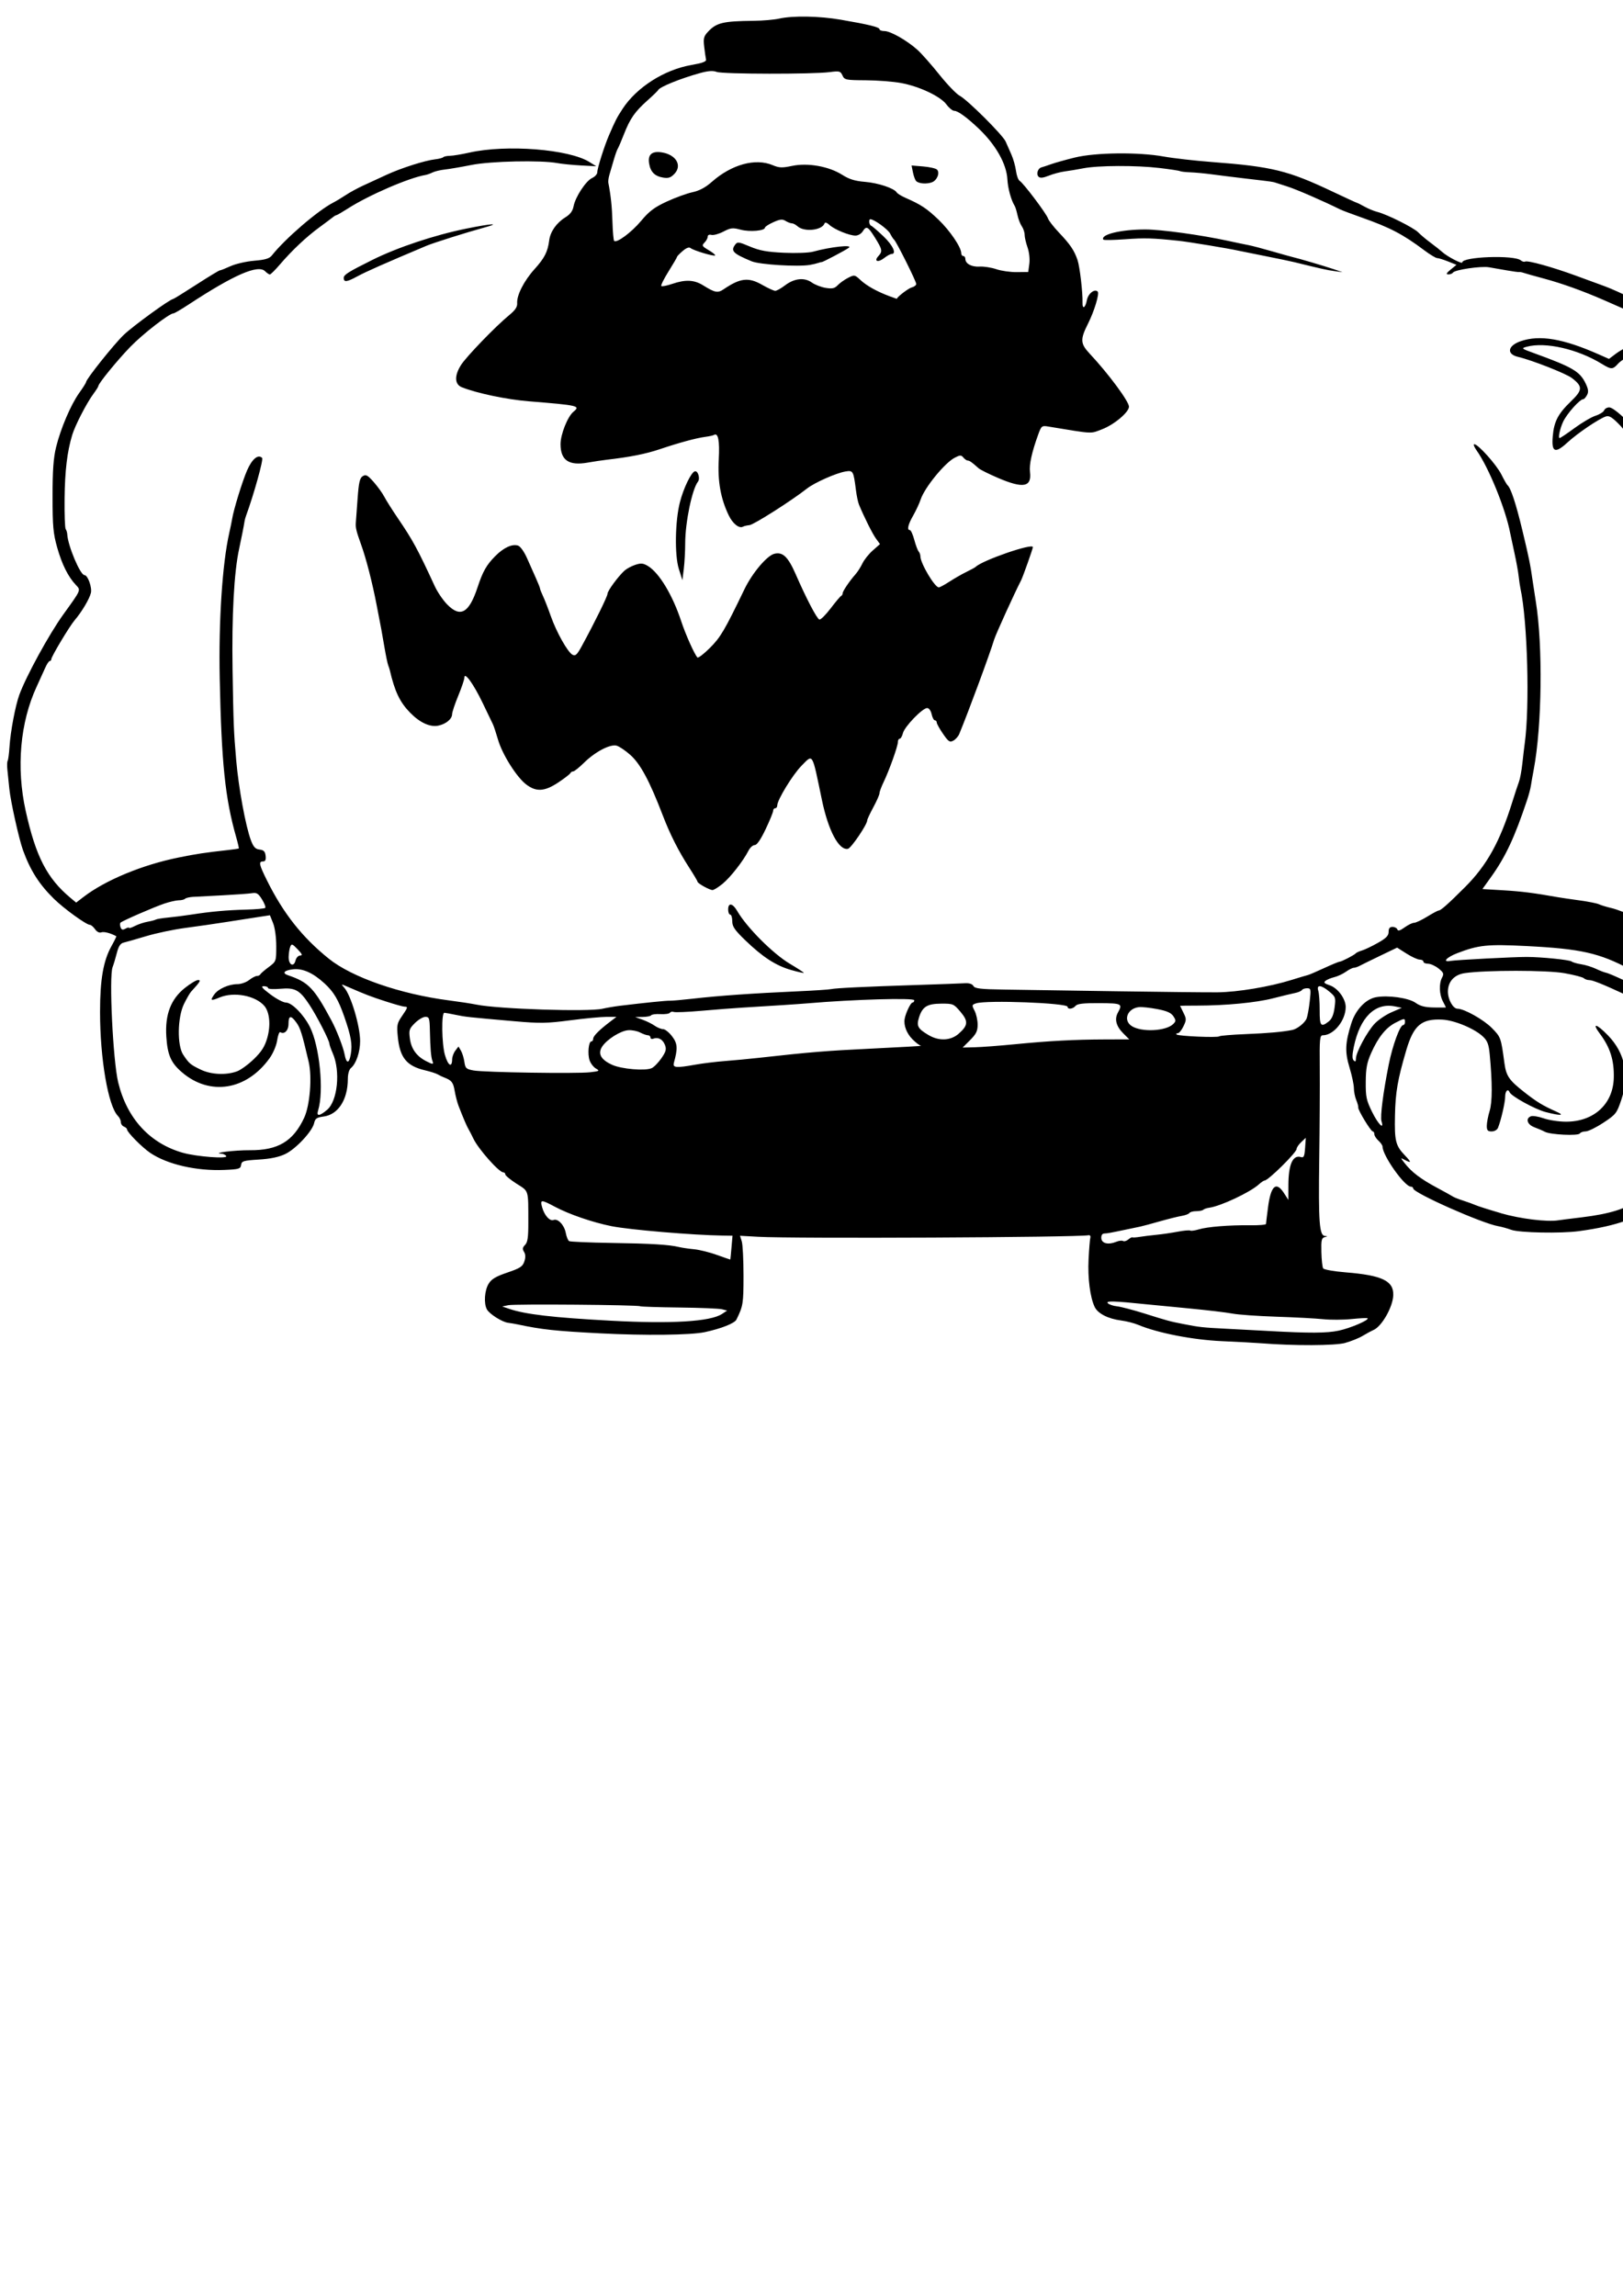 <?xml version="1.0" encoding="UTF-8" standalone="no"?>
<!-- Created with Inkscape (http://www.inkscape.org/) -->

<svg
   width="210mm"
   height="297mm"
   viewBox="0 0 210 297"
   version="1.1"
   id="svg5"
   inkscape:version="1.1.1 (3bf5ae0d25, 2021-09-20)"
   sodipodi:docname="zangief_toon.svg"
   xmlns:inkscape="http://www.inkscape.org/namespaces/inkscape"
   xmlns:sodipodi="http://sodipodi.sourceforge.net/DTD/sodipodi-0.dtd"
   xmlns="http://www.w3.org/2000/svg"
   xmlns:svg="http://www.w3.org/2000/svg">
  <sodipodi:namedview
     id="namedview7"
     pagecolor="#ffffff"
     bordercolor="#666666"
     borderopacity="1.0"
     inkscape:pageshadow="2"
     inkscape:pageopacity="0.0"
     inkscape:pagecheckerboard="0"
     inkscape:document-units="mm"
     showgrid="false"
     inkscape:zoom="0.54929737"
     inkscape:cx="367.74252"
     inkscape:cy="324.96059"
     inkscape:window-width="1858"
     inkscape:window-height="1057"
     inkscape:window-x="54"
     inkscape:window-y="-8"
     inkscape:window-maximized="1"
     inkscape:current-layer="layer1" />
  <defs
     id="defs2" />
  <g
     inkscape:label="Layer 1"
     inkscape:groupmode="layer"
     id="layer1">
    <path
       style="fill:#000000;stroke-width:0.265"
       d="m 174.052,173.726 c 0.763,-0.21 1.775,-0.616 2.249,-0.903 0.474,-0.287 1.116,-0.634 1.426,-0.771 1.072,-0.474 2.487,-2.963 2.547,-4.481 0.074,-1.863 -1.43,-2.591 -6.131,-2.969 -1.524,-0.123 -2.838,-0.355 -2.94,-0.52 -0.102,-0.164 -0.205,-1.113 -0.23,-2.107 -0.039,-1.536 0.025,-1.827 0.426,-1.931 0.404,-0.105 0.408,-0.127 0.032,-0.153 -0.721,-0.05 -0.847,-1.757 -0.734,-9.953 0.058,-4.22 0.088,-9.548 0.066,-11.84 -0.035,-3.731 0.007,-4.167 0.402,-4.168 1.407,-0.003 2.955,-1.918 2.955,-3.656 0,-1.073 -1.026,-2.463 -2.078,-2.815 -0.698,-0.234 -0.811,-0.357 -0.529,-0.58 0.197,-0.156 0.708,-0.367 1.136,-0.47 0.428,-0.102 1.101,-0.417 1.496,-0.698 0.395,-0.281 0.851,-0.512 1.012,-0.512 0.161,0 0.5,-0.111 0.753,-0.247 0.253,-0.136 1.45,-0.723 2.661,-1.305 l 2.202,-1.058 1.224,0.776 c 0.673,0.427 1.438,0.776 1.701,0.776 0.263,0 0.477,0.119 0.477,0.265 0,0.146 0.268,0.265 0.595,0.266 0.327,7.9e-4 0.939,0.276 1.359,0.612 0.658,0.526 0.722,0.688 0.463,1.172 -0.417,0.779 -0.372,2.171 0.098,3.074 0.217,0.417 0.395,0.774 0.395,0.794 -1e-5,0.02 -0.7,0.025 -1.554,0.011 -1.147,-0.018 -1.768,-0.176 -2.368,-0.604 -0.901,-0.642 -3.573,-1.018 -5.139,-0.724 -1.323,0.248 -2.628,1.634 -3.176,3.373 -0.801,2.542 -0.848,3.704 -0.23,5.737 0.309,1.018 0.562,2.211 0.562,2.652 0,0.441 0.138,1.137 0.307,1.546 0.169,0.41 0.286,0.841 0.259,0.959 -0.067,0.299 1.628,3.093 1.876,3.093 0.112,0 0.203,0.16 0.203,0.356 0,0.196 0.238,0.571 0.529,0.835 0.291,0.263 0.53,0.609 0.532,0.769 0.011,1.175 2.85,5.185 3.671,5.185 0.162,0 0.295,0.103 0.295,0.23 0,0.573 8.891,4.52 11.003,4.885 0.424,0.073 1.188,0.285 1.697,0.471 1.035,0.378 6.418,0.483 8.731,0.17 5.033,-0.681 8.078,-1.802 9.309,-3.428 0.364,-0.48 1.305,-2.184 2.092,-3.787 1.374,-2.798 1.697,-3.542 2.299,-5.288 0.15,-0.437 0.364,-1.032 0.474,-1.323 0.11,-0.291 0.218,-0.589 0.24,-0.661 0.022,-0.073 0.183,-0.609 0.358,-1.191 0.487,-1.619 0.673,-5.62 0.343,-7.373 -0.4,-2.124 -1.235,-3.7 -2.878,-5.428 -0.764,-0.804 -1.389,-1.513 -1.389,-1.576 0,-0.063 1.286,-1.379 2.858,-2.923 1.572,-1.544 3.443,-3.641 4.158,-4.66 0.715,-1.019 1.364,-1.912 1.442,-1.984 0.524,-0.49 3.348,-6.235 3.615,-7.353 0.094,-0.394 0.257,-0.836 0.361,-0.982 0.574,-0.799 0.795,-3.234 0.795,-8.727 v -5.979 l -0.828,-1.775 c -1.473,-3.155 -2.261,-4.138 -5.627,-7.017 -0.713,-0.61 -1.427,-1.232 -1.587,-1.383 -0.16,-0.151 -0.744,-0.551 -1.296,-0.889 -0.96,-0.587 -0.986,-0.64 -0.588,-1.181 2.182,-2.96 5.429,-8.916 5.429,-9.957 0,-0.243 0.082,-0.524 0.181,-0.624 0.348,-0.348 0.897,-2.172 1.276,-4.243 0.935,-5.104 -0.321,-13.736 -2.835,-19.477 -1.045,-2.387 -1.635,-3.444 -2.239,-4.011 -0.339,-0.319 -0.617,-0.713 -0.617,-0.877 0,-0.487 -3.197,-3.589 -4.684,-4.546 -1.465,-0.942 -5.595,-2.971 -7.354,-3.613 -0.582,-0.212 -2.249,-0.823 -3.704,-1.357 -3.024,-1.11 -6.251,-2.004 -6.56,-1.817 -0.116,0.07 -0.366,-0.002 -0.557,-0.161 -0.861,-0.715 -7.568,-0.475 -7.568,0.271 0,0.253 -1.947,-0.76 -2.586,-1.346 -0.251,-0.23 -0.933,-0.771 -1.515,-1.201 -0.582,-0.431 -1.296,-1.031 -1.587,-1.335 -0.579,-0.604 -4.055,-2.343 -5.303,-2.654 -0.43,-0.107 -1.17,-0.412 -1.644,-0.677 -0.474,-0.265 -0.918,-0.488 -0.987,-0.496 -0.069,-0.008 -1.467,-0.65 -3.107,-1.428 -5.816,-2.758 -7.852,-3.259 -15.682,-3.855 -2.183,-0.166 -4.981,-0.485 -6.218,-0.708 -3.271,-0.591 -8.83,-0.527 -11.509,0.132 -1.164,0.286 -2.533,0.67 -3.043,0.852 -0.509,0.182 -1.078,0.37 -1.263,0.417 -0.478,0.122 -0.712,0.875 -0.377,1.21 0.2,0.2 0.587,0.16 1.33,-0.137 0.576,-0.231 1.507,-0.478 2.068,-0.551 0.561,-0.072 1.642,-0.253 2.403,-0.402 1.905,-0.373 6.845,-0.393 9.832,-0.039 1.366,0.162 2.565,0.345 2.665,0.406 0.1,0.062 0.709,0.132 1.353,0.156 0.644,0.024 1.886,0.141 2.759,0.26 0.873,0.119 2.838,0.363 4.366,0.543 3.628,0.426 3.51,0.409 3.969,0.562 0.218,0.072 0.873,0.284 1.455,0.471 1.203,0.386 4.461,1.8 6.832,2.966 0.265,0.13 1.515,0.601 2.778,1.047 3.674,1.296 5.342,2.17 8.117,4.252 0.728,0.546 1.469,0.993 1.648,0.994 0.179,5.3e-4 0.814,0.197 1.412,0.436 l 1.087,0.435 -0.751,0.614 c -0.565,0.463 -0.64,0.616 -0.303,0.624 0.246,0.005 0.514,-0.099 0.596,-0.231 0.225,-0.364 3.607,-0.867 4.653,-0.692 0.505,0.084 1.551,0.267 2.325,0.405 0.774,0.138 1.488,0.235 1.587,0.215 0.1,-0.02 0.36,0.027 0.578,0.104 0.218,0.077 1.409,0.412 2.646,0.744 2.283,0.613 5.037,1.601 7.673,2.753 3.371,1.473 4.027,1.765 5.159,2.296 0.655,0.307 1.191,0.65 1.191,0.763 0,0.113 0.238,0.267 0.529,0.343 0.552,0.144 0.744,0.717 0.24,0.717 -0.457,0 -4.511,2.096 -5.498,2.842 l -0.893,0.675 -1.356,-0.599 c -4.584,-2.026 -7.596,-2.535 -10.05,-1.699 -1.703,0.58 -1.897,1.675 -0.36,2.036 1.792,0.421 6.193,2.149 6.956,2.731 1.434,1.093 1.417,1.55 -0.113,3.023 -1.678,1.618 -2.191,2.605 -2.354,4.536 -0.174,2.067 0.306,2.258 1.924,0.767 1.285,-1.185 4.079,-3.073 4.959,-3.353 0.424,-0.134 0.825,0.117 1.795,1.122 1.145,1.188 2.339,3.211 5.39,9.136 1.332,2.586 1.842,3.258 2.269,2.994 0.254,-0.157 0.292,-0.795 0.154,-2.618 -0.259,-3.435 -1.014,-6.528 -2.361,-9.679 l -1.17,-2.736 0.937,-1.347 c 1.126,-1.619 3.397,-3.861 3.911,-3.861 0.203,0 0.566,0.387 0.806,0.86 0.24,0.473 0.567,1.023 0.726,1.221 0.313,0.39 0.841,1.731 1.265,3.21 0.146,0.509 0.435,1.297 0.641,1.751 0.207,0.454 0.449,1.287 0.538,1.852 0.089,0.565 0.221,1.122 0.293,1.239 0.072,0.117 0.34,1.529 0.595,3.139 0.569,3.579 0.531,7.634 -0.096,10.143 -0.254,1.019 -0.489,1.997 -0.521,2.175 -0.032,0.178 -0.141,0.406 -0.242,0.507 -0.101,0.101 -0.184,0.379 -0.184,0.617 0,0.422 -3.063,6.623 -3.402,6.887 -0.093,0.073 -0.583,0.728 -1.088,1.455 -0.505,0.728 -1.13,1.554 -1.389,1.836 -0.978,1.065 -0.676,1.556 2.286,3.72 2.516,1.839 5.478,4.789 6.295,6.27 1.259,2.284 2.127,5.825 2.093,8.546 -0.034,2.806 -0.911,7.764 -1.617,9.147 -0.117,0.229 -0.599,1.36 -1.073,2.514 -0.473,1.154 -1.021,2.286 -1.218,2.516 -0.197,0.23 -0.358,0.507 -0.358,0.617 0,0.255 -3.164,4.881 -3.465,5.067 -0.125,0.077 -0.736,-0.139 -1.357,-0.481 -0.622,-0.342 -1.785,-0.896 -2.586,-1.232 -0.8,-0.336 -2.456,-1.079 -3.679,-1.652 -1.223,-0.572 -2.771,-1.168 -3.44,-1.324 -0.669,-0.156 -1.41,-0.381 -1.648,-0.5 -0.238,-0.119 -1.369,-0.345 -2.514,-0.502 -1.145,-0.157 -2.379,-0.338 -2.742,-0.402 -3.26,-0.574 -4.74,-0.762 -7.096,-0.903 l -2.73,-0.162 1.109,-1.547 c 1.886,-2.631 3.047,-5.107 4.669,-9.962 0.219,-0.655 0.441,-1.488 0.493,-1.852 0.052,-0.364 0.22,-1.316 0.372,-2.117 1.06,-5.591 1.19,-16.007 0.269,-21.696 -0.129,-0.8 -0.303,-1.931 -0.386,-2.514 -0.337,-2.364 -0.479,-3.067 -1.364,-6.747 -0.837,-3.479 -1.493,-5.463 -1.925,-5.821 -0.088,-0.073 -0.441,-0.692 -0.785,-1.377 -0.638,-1.27 -3.004,-3.914 -3.501,-3.914 -0.151,0 -0.02,0.358 0.292,0.796 1.573,2.209 3.775,7.628 4.353,10.713 0.054,0.291 0.297,1.422 0.538,2.514 0.241,1.091 0.491,2.461 0.554,3.043 0.064,0.582 0.168,1.296 0.231,1.587 0.917,4.188 1.222,15.348 0.549,20.108 -0.062,0.437 -0.195,1.568 -0.297,2.514 -0.102,0.946 -0.299,2.017 -0.438,2.381 -0.139,0.364 -0.532,1.554 -0.872,2.646 -1.595,5.119 -3.285,8.165 -6.085,10.968 -2.174,2.176 -3.162,3.055 -3.438,3.055 -0.109,0 -0.779,0.357 -1.488,0.794 -0.71,0.437 -1.472,0.794 -1.694,0.794 -0.222,0 -0.773,0.268 -1.225,0.595 -0.584,0.423 -0.855,0.5 -0.937,0.265 -0.064,-0.182 -0.345,-0.331 -0.624,-0.331 -0.36,0 -0.507,0.186 -0.507,0.642 0,0.499 -0.31,0.817 -1.389,1.426 -0.764,0.431 -1.687,0.872 -2.051,0.981 -0.364,0.109 -0.721,0.271 -0.794,0.36 -0.184,0.226 -1.849,1.089 -2.101,1.089 -0.114,0 -1.027,0.379 -2.029,0.841 -1.002,0.463 -1.942,0.865 -2.087,0.894 -0.146,0.029 -1.098,0.313 -2.117,0.631 -2.816,0.879 -6.96,1.572 -9.567,1.6 -1.287,0.014 -7.162,-0.048 -13.055,-0.137 -5.894,-0.089 -12.423,-0.187 -14.509,-0.218 -3.111,-0.046 -3.835,-0.13 -4.023,-0.466 -0.147,-0.262 -0.544,-0.39 -1.101,-0.355 -0.479,0.03 -3.253,0.132 -6.163,0.226 -6.92,0.224 -10.448,0.394 -11.164,0.536 -0.319,0.064 -2.165,0.187 -4.101,0.273 -6.038,0.27 -10.36,0.573 -13.839,0.971 -1.31,0.15 -2.619,0.264 -2.91,0.254 -0.474,-0.017 -3.166,0.257 -6.482,0.659 -0.655,0.08 -1.667,0.252 -2.249,0.383 -1.841,0.415 -13.483,0.035 -16.272,-0.532 -0.655,-0.133 -2.262,-0.38 -3.572,-0.549 -6.304,-0.813 -12.552,-2.981 -15.553,-5.397 -3.437,-2.767 -5.867,-5.838 -7.985,-10.094 -1.043,-2.095 -1.125,-2.486 -0.521,-2.486 0.296,0 0.391,-0.208 0.331,-0.728 -0.065,-0.563 -0.242,-0.746 -0.781,-0.808 -0.546,-0.063 -0.789,-0.322 -1.119,-1.191 -0.677,-1.783 -1.601,-6.804 -1.907,-10.37 -0.319,-3.712 -0.356,-4.621 -0.47,-11.642 -0.114,-7.002 0.193,-12.705 0.844,-15.677 0.268,-1.224 0.638,-3.105 0.716,-3.637 0.021,-0.146 0.104,-0.443 0.184,-0.661 1.02,-2.794 2.271,-7.296 2.081,-7.486 -0.52,-0.52 -1.305,0.132 -1.951,1.62 -0.617,1.424 -1.737,5.062 -1.927,6.263 -0.046,0.291 -0.218,1.124 -0.382,1.852 -0.892,3.962 -1.377,11.39 -1.226,18.785 0.223,10.913 0.697,15.512 2.116,20.493 0.226,0.794 0.383,1.47 0.35,1.504 -0.034,0.034 -0.654,0.127 -1.379,0.207 -3.011,0.334 -4.084,0.495 -6.422,0.97 -4.692,0.952 -9.44,2.919 -12.272,5.086 l -0.972,0.744 -0.732,-0.611 c -3.04,-2.54 -4.488,-5.351 -5.797,-11.256 -1.24,-5.595 -0.722,-11.447 1.423,-16.078 0.404,-0.873 0.905,-1.974 1.113,-2.447 0.208,-0.473 0.467,-0.86 0.577,-0.86 0.11,0 0.2,-0.104 0.2,-0.231 0,-0.337 2.367,-4.284 3.034,-5.061 0.899,-1.047 1.891,-2.713 2.088,-3.508 0.176,-0.71 -0.399,-2.312 -0.829,-2.313 -0.548,-8e-4 -2.154,-3.814 -2.228,-5.291 -0.011,-0.218 -0.102,-0.516 -0.203,-0.661 -0.101,-0.146 -0.164,-1.931 -0.141,-3.969 0.041,-3.605 0.333,-6.041 0.985,-8.202 0.378,-1.252 1.873,-4.15 2.756,-5.34 0.343,-0.463 0.624,-0.908 0.624,-0.989 0,-0.33 2.445,-3.329 4.141,-5.08 1.63,-1.682 5.052,-4.334 5.594,-4.334 0.117,0 0.983,-0.506 1.925,-1.124 5.893,-3.868 9.014,-5.227 9.921,-4.32 0.23,0.23 0.506,0.418 0.614,0.418 0.108,0 0.699,-0.588 1.313,-1.306 1.548,-1.81 3.416,-3.569 5.099,-4.798 0.783,-0.573 1.568,-1.16 1.743,-1.305 0.176,-0.145 0.382,-0.264 0.458,-0.264 0.076,0 0.766,-0.401 1.533,-0.891 2.683,-1.715 7.887,-3.96 9.982,-4.306 0.212,-0.035 0.629,-0.183 0.926,-0.329 0.297,-0.146 1.017,-0.317 1.599,-0.38 0.582,-0.063 2.13,-0.329 3.44,-0.59 2.487,-0.496 8.971,-0.636 11.113,-0.239 0.582,0.108 1.951,0.244 3.043,0.303 l 1.984,0.107 -0.886,-0.554 c -2.652,-1.657 -10.735,-2.292 -15.518,-1.219 -1.019,0.229 -2.16,0.418 -2.536,0.42 -0.376,0.003 -0.762,0.084 -0.859,0.18 -0.096,0.096 -0.554,0.217 -1.018,0.268 -1.314,0.144 -4.403,1.124 -6.299,1.999 -0.948,0.437 -2.319,1.069 -3.047,1.404 -0.728,0.335 -1.74,0.886 -2.249,1.226 -0.509,0.339 -1.236,0.777 -1.615,0.972 -2.003,1.031 -6.226,4.665 -7.938,6.83 -0.328,0.414 -0.852,0.573 -2.291,0.694 -1.027,0.086 -2.407,0.402 -3.066,0.703 -0.66,0.301 -1.284,0.547 -1.387,0.547 -0.103,0 -1.477,0.833 -3.053,1.852 -1.576,1.019 -2.925,1.852 -2.996,1.852 -0.378,0 -5.184,3.492 -6.373,4.63 -1.278,1.224 -4.881,5.737 -4.881,6.114 0,0.091 -0.395,0.717 -0.878,1.391 -1.096,1.531 -2.414,4.618 -3.008,7.047 -0.337,1.379 -0.453,3 -0.452,6.35 5.3e-4,3.869 0.084,4.794 0.599,6.615 0.616,2.18 1.414,3.779 2.417,4.841 0.66,0.7 0.715,0.573 -1.631,3.827 -1.829,2.537 -4.787,7.942 -5.683,10.381 -0.511,1.391 -1.147,4.757 -1.273,6.737 -0.056,0.868 -0.162,1.678 -0.237,1.799 -0.075,0.121 -0.092,0.631 -0.039,1.134 0.053,0.503 0.168,1.628 0.256,2.501 0.163,1.63 1.252,6.523 1.767,7.938 0.953,2.622 2.079,4.393 3.99,6.275 1.302,1.282 4.204,3.382 4.674,3.382 0.145,0 0.442,0.254 0.659,0.564 0.243,0.346 0.556,0.502 0.812,0.404 0.327,-0.126 1.214,0.104 1.936,0.501 0.038,0.021 -0.24,0.593 -0.619,1.271 -1.058,1.893 -1.481,4.318 -1.483,8.505 -0.003,6.07 1.053,12.212 2.315,13.475 0.208,0.208 0.378,0.569 0.378,0.802 0,0.233 0.179,0.493 0.397,0.576 0.218,0.084 0.397,0.244 0.397,0.355 0,0.36 1.953,2.336 3.015,3.051 2.209,1.488 5.95,2.349 9.553,2.2 1.92,-0.079 2.124,-0.139 2.196,-0.646 0.072,-0.505 0.294,-0.572 2.302,-0.697 1.522,-0.095 2.601,-0.322 3.426,-0.722 1.373,-0.665 3.489,-2.935 3.721,-3.992 0.131,-0.595 0.331,-0.734 1.236,-0.855 1.877,-0.252 3.121,-2.183 3.125,-4.85 7.9e-4,-0.664 0.163,-1.226 0.414,-1.434 0.66,-0.548 1.175,-2.065 1.175,-3.463 0,-1.96 -1.197,-5.973 -2.068,-6.936 -0.43,-0.475 -0.414,-0.478 0.481,-0.089 2.357,1.023 2.91,1.236 4.887,1.878 1.16,0.377 2.261,0.685 2.447,0.685 0.464,0 0.437,0.097 -0.349,1.245 -0.625,0.913 -0.672,1.159 -0.517,2.703 0.265,2.649 1.146,3.727 3.496,4.28 0.704,0.165 1.459,0.407 1.677,0.536 0.218,0.129 0.575,0.303 0.794,0.385 0.986,0.372 1.198,0.636 1.383,1.726 0.109,0.64 0.336,1.521 0.505,1.957 0.628,1.621 1.073,2.657 1.305,3.043 0.131,0.218 0.407,0.754 0.613,1.191 0.627,1.331 3.315,4.366 3.867,4.366 0.146,0 0.265,0.121 0.265,0.268 0,0.147 0.655,0.687 1.455,1.199 1.624,1.039 1.515,0.678 1.523,5.065 0.003,1.888 -0.091,2.525 -0.423,2.857 -0.332,0.332 -0.362,0.532 -0.132,0.9 0.202,0.323 0.214,0.716 0.039,1.244 -0.218,0.656 -0.545,0.869 -2.2,1.432 -1.506,0.512 -2.052,0.84 -2.425,1.455 -0.525,0.866 -0.637,2.527 -0.223,3.301 0.32,0.599 1.974,1.648 2.744,1.742 0.311,0.038 0.864,0.132 1.228,0.209 3.177,0.672 4.857,0.853 10.716,1.157 5.774,0.3 11.715,0.23 13.514,-0.158 2.134,-0.46 3.853,-1.142 4.089,-1.621 0.863,-1.752 0.915,-2.074 0.916,-5.659 0.001,-2.053 -0.1,-4.06 -0.225,-4.46 l -0.227,-0.726 2.343,0.131 c 4.572,0.256 41.329,0.083 42.762,-0.201 0.18,-0.036 0.28,0.114 0.221,0.332 -0.059,0.218 -0.16,1.468 -0.226,2.778 -0.122,2.443 0.194,4.915 0.79,6.17 0.404,0.852 1.741,1.535 3.424,1.751 0.679,0.087 1.671,0.34 2.204,0.563 2.539,1.061 7.064,1.942 10.83,2.11 2.076,0.092 4.358,0.215 5.071,0.272 4.246,0.339 9.574,0.319 10.885,-0.042 z m -9.986,-1.546 c -1.382,-0.076 -3.823,-0.206 -5.424,-0.287 -3.067,-0.156 -3.441,-0.198 -5.556,-0.613 -1.752,-0.344 -1.948,-0.397 -5.027,-1.365 -1.455,-0.457 -3.046,-0.872 -3.535,-0.922 -0.489,-0.05 -1.025,-0.235 -1.191,-0.412 -0.293,-0.313 0.89,-0.278 4.99,0.15 0.582,0.061 3.023,0.297 5.424,0.525 2.401,0.228 4.966,0.532 5.7,0.676 0.734,0.144 3.294,0.326 5.689,0.404 2.395,0.078 5.128,0.224 6.074,0.324 0.946,0.1 2.602,0.091 3.679,-0.02 1.078,-0.111 2.006,-0.156 2.062,-0.1 0.229,0.229 -2.22,1.28 -3.729,1.6 -1.555,0.33 -3.76,0.339 -9.156,0.041 z m -85.064,-1.328 c -7.424,-0.399 -11.01,-0.817 -13.097,-1.525 l -0.926,-0.314 0.794,-0.166 c 0.833,-0.174 16.767,-0.044 17.063,0.138 0.094,0.058 2.365,0.131 5.048,0.162 2.682,0.031 5.174,0.133 5.538,0.227 l 0.661,0.17 -0.666,0.439 c -1.504,0.992 -6.516,1.294 -14.416,0.869 z m 10.799,-9.242 c -0.701,-0.068 -1.572,-0.195 -1.936,-0.284 -1.28,-0.312 -3.623,-0.454 -8.771,-0.532 -2.86,-0.043 -5.317,-0.151 -5.46,-0.239 -0.143,-0.089 -0.336,-0.563 -0.428,-1.054 -0.191,-1.02 -1.013,-1.893 -1.578,-1.677 -0.489,0.188 -1.174,-0.569 -1.479,-1.633 -0.294,-1.026 -0.139,-1.034 1.637,-0.086 1.846,0.985 4.897,2.033 7.348,2.523 2.337,0.467 10.532,1.158 14.371,1.213 l 1.274,0.018 -0.131,1.521 c -0.072,0.837 -0.139,1.536 -0.15,1.555 -0.01,0.018 -0.784,-0.245 -1.721,-0.585 -0.936,-0.34 -2.276,-0.673 -2.977,-0.741 z m 52.699,-1.42 c -0.027,-0.378 0.111,-0.603 0.376,-0.615 0.447,-0.021 0.731,-0.072 2.8,-0.506 0.728,-0.153 1.561,-0.327 1.852,-0.387 0.291,-0.06 1.422,-0.364 2.514,-0.675 1.091,-0.311 2.372,-0.63 2.847,-0.708 0.474,-0.079 0.928,-0.249 1.008,-0.379 0.08,-0.129 0.476,-0.235 0.879,-0.235 0.404,0 0.816,-0.082 0.917,-0.183 0.101,-0.101 0.448,-0.22 0.772,-0.264 1.489,-0.204 5.292,-1.994 6.426,-3.025 0.3,-0.273 0.633,-0.496 0.739,-0.496 0.468,0 4.139,-3.626 4.139,-4.088 0,-0.175 0.268,-0.569 0.595,-0.877 l 0.595,-0.56 -0.092,1.317 c -0.076,1.08 -0.171,1.292 -0.529,1.181 -1.06,-0.329 -1.626,0.932 -1.632,3.64 l -0.004,1.901 -0.551,-0.86 c -1.027,-1.604 -1.715,-1.004 -2.081,1.816 -0.14,1.075 -0.257,2.043 -0.262,2.152 -0.005,0.109 -0.931,0.186 -2.059,0.171 -2.693,-0.035 -5.535,0.193 -6.652,0.533 -0.494,0.15 -0.987,0.218 -1.097,0.15 -0.11,-0.068 -0.837,-0.001 -1.616,0.148 -0.779,0.149 -2.012,0.329 -2.74,0.4 -0.728,0.071 -1.709,0.191 -2.181,0.268 -0.472,0.077 -0.9,0.104 -0.952,0.062 -0.052,-0.043 -0.285,0.081 -0.52,0.276 -0.234,0.194 -0.539,0.283 -0.678,0.198 -0.138,-0.086 -0.531,-0.041 -0.871,0.099 -1.035,0.424 -1.896,0.224 -1.944,-0.452 z m 51.713,-3.244 c -1.52,-0.444 -3.002,-0.914 -3.293,-1.046 -0.291,-0.132 -1.005,-0.391 -1.587,-0.577 -0.582,-0.185 -1.177,-0.419 -1.323,-0.519 -0.146,-0.1 -1.098,-0.628 -2.117,-1.174 -2.061,-1.105 -3.232,-1.994 -4.124,-3.132 -0.581,-0.741 -0.582,-0.753 -0.04,-0.463 0.915,0.49 0.93,0.346 0.058,-0.561 -1.209,-1.26 -1.361,-1.868 -1.291,-5.158 0.065,-3.046 0.341,-4.64 1.463,-8.461 0.945,-3.217 1.97,-4.088 4.654,-3.952 1.591,0.08 4.196,1.169 5.281,2.208 0.569,0.544 0.74,1.001 0.861,2.3 0.348,3.726 0.344,6.132 -0.012,7.304 -0.2,0.658 -0.365,1.524 -0.366,1.924 -0.002,0.592 0.115,0.728 0.63,0.728 0.356,0 0.714,-0.203 0.818,-0.463 0.4,-0.999 0.93,-3.307 0.93,-4.048 0,-0.719 0.366,-1.077 0.573,-0.56 0.205,0.513 3.282,2.207 4.659,2.566 1.914,0.499 2.568,0.471 1.382,-0.058 -1.756,-0.783 -2.519,-1.247 -4.137,-2.515 -1.985,-1.556 -2.35,-2.091 -2.578,-3.785 -0.442,-3.279 -0.463,-3.339 -1.625,-4.518 -1.068,-1.083 -3.581,-2.493 -4.444,-2.493 -0.573,0 -1.238,-1.183 -1.238,-2.204 0,-1.302 0.813,-2.198 2.178,-2.399 2.713,-0.401 10.652,-0.397 12.903,0.007 1.237,0.221 2.362,0.513 2.5,0.648 0.138,0.135 0.451,0.245 0.694,0.245 0.453,0 1.74,0.517 4.707,1.893 1.233,0.572 2.089,0.783 3.198,0.788 l 1.514,0.007 1.1,2.209 c 2.445,4.909 2.458,8.332 0.058,15.079 -1.094,3.075 -3.496,7.641 -4.485,8.524 -1.171,1.046 -3.465,1.76 -7.038,2.189 -1.455,0.175 -2.824,0.348 -3.043,0.385 -1.426,0.24 -4.959,-0.194 -7.423,-0.913 z m 10.199,-10.312 c 0.091,-0.148 0.431,-0.268 0.754,-0.268 0.324,0 1.356,-0.506 2.293,-1.124 1.625,-1.071 1.735,-1.212 2.327,-2.977 1.069,-3.182 0.476,-6.041 -1.725,-8.317 -1.488,-1.538 -2.144,-1.682 -1.062,-0.234 1.342,1.797 1.859,3.423 1.809,5.698 -0.074,3.408 -2.569,5.703 -6.193,5.697 -0.903,-0.001 -2.195,-0.196 -2.872,-0.433 -0.677,-0.237 -1.421,-0.358 -1.654,-0.269 -0.731,0.281 -0.486,1.076 0.437,1.419 0.473,0.175 1.088,0.441 1.366,0.59 0.704,0.378 4.312,0.551 4.519,0.217 z m -180.732,2.504 c -4.288,-1.213 -7.254,-4.437 -8.389,-9.122 -0.672,-2.772 -1.201,-13.692 -0.722,-14.903 0.125,-0.317 0.369,-1.13 0.542,-1.807 0.23,-0.901 0.466,-1.266 0.882,-1.362 0.312,-0.072 1.629,-0.449 2.926,-0.838 1.297,-0.389 3.559,-0.865 5.027,-1.058 1.468,-0.193 3.92,-0.547 5.448,-0.788 1.528,-0.24 3.398,-0.532 4.155,-0.647 l 1.377,-0.21 0.409,1.021 c 0.24,0.6 0.409,1.832 0.409,2.987 0,1.963 -10e-4,1.966 -0.992,2.707 -0.546,0.408 -1.032,0.83 -1.08,0.94 -0.049,0.109 -0.241,0.198 -0.427,0.198 -0.187,0 -0.642,0.238 -1.012,0.529 -0.37,0.291 -1.045,0.529 -1.499,0.529 -1.13,0 -2.505,0.613 -3.018,1.345 -0.559,0.798 -0.446,0.858 0.704,0.378 1.842,-0.769 4.619,-0.248 5.775,1.084 0.698,0.804 0.855,2.539 0.378,4.179 -0.32,1.1 -0.738,1.755 -1.733,2.717 -0.721,0.697 -1.702,1.41 -2.18,1.583 -1.418,0.514 -3.343,0.421 -4.688,-0.226 -1.343,-0.647 -1.516,-0.793 -2.27,-1.932 -0.798,-1.205 -0.742,-4.83 0.102,-6.558 0.34,-0.696 0.755,-1.414 0.921,-1.596 1.194,-1.301 1.315,-1.504 0.897,-1.504 -0.228,0 -0.99,0.458 -1.695,1.018 -1.829,1.455 -2.592,3.456 -2.406,6.311 0.155,2.363 0.592,3.369 1.99,4.578 3.614,3.126 8.368,2.379 11.364,-1.784 0.462,-0.641 0.885,-1.636 0.987,-2.32 0.099,-0.659 0.28,-1.136 0.403,-1.06 0.531,0.328 1.065,-0.215 1.065,-1.082 0,-1.1 0.321,-1.14 1.039,-0.131 0.497,0.698 0.712,1.391 1.571,5.055 0.458,1.954 0.161,5.636 -0.582,7.231 -1.424,3.054 -3.394,4.229 -7.041,4.199 -1.907,-0.016 -5.029,0.367 -3.667,0.449 0.246,0.015 0.526,0.154 0.622,0.309 0.239,0.386 -3.818,0.081 -5.592,-0.421 z m 153.861,-5.282 c -0.751,-1.526 -0.843,-1.959 -0.827,-3.903 0.014,-1.752 0.154,-2.493 0.703,-3.73 0.893,-2.012 1.894,-3.268 3.109,-3.899 1.181,-0.614 1.267,-0.622 1.267,-0.113 0,0.218 -0.104,0.397 -0.232,0.397 -0.414,0 -1.374,2.623 -1.873,5.112 -0.722,3.607 -1.122,6.744 -0.935,7.332 0.378,1.191 -0.428,0.395 -1.212,-1.196 z M 41.159,143.653 c 0.776,-2.487 0.202,-8.311 -1.066,-10.814 -0.814,-1.606 -2.334,-3.143 -3.109,-3.143 -0.326,0 -1.227,-0.476 -2.002,-1.058 -1.071,-0.805 -1.275,-1.058 -0.853,-1.058 0.306,0 0.556,0.108 0.556,0.239 0,0.132 0.708,0.175 1.579,0.096 1.933,-0.175 2.513,0.146 3.797,2.106 0.968,1.478 2.561,4.589 2.561,5.002 0,0.135 0.195,0.689 0.433,1.23 1.016,2.31 0.629,6.177 -0.734,7.324 -0.995,0.837 -1.408,0.864 -1.162,0.075 z m 20.117,-5.171 c -0.958,-0.175 -1.071,-0.281 -1.191,-1.116 -0.073,-0.507 -0.274,-1.161 -0.448,-1.452 l -0.315,-0.529 -0.404,0.529 c -0.222,0.291 -0.408,0.79 -0.412,1.109 -0.017,1.158 -0.527,0.86 -0.936,-0.547 -0.415,-1.428 -0.473,-5.457 -0.078,-5.457 0.102,0 0.758,0.119 1.456,0.264 1.317,0.274 1.485,0.292 7.655,0.833 3.268,0.286 4.171,0.271 7.158,-0.12 1.88,-0.246 4,-0.448 4.712,-0.448 h 1.294 l -0.785,0.595 c -1.449,1.099 -2.228,1.879 -2.228,2.231 0,0.192 -0.106,0.349 -0.235,0.349 -0.363,0 -0.516,1.631 -0.23,2.452 0.141,0.404 0.511,0.881 0.824,1.06 0.518,0.297 0.452,0.339 -0.755,0.478 -1.738,0.201 -13.721,0.018 -15.081,-0.231 z m 17.94,-0.726 c -1.466,-0.659 -1.901,-1.447 -1.303,-2.36 0.616,-0.94 2.368,-2.043 3.371,-2.122 0.462,-0.036 1.15,0.096 1.529,0.293 0.379,0.198 0.837,0.36 1.019,0.361 0.182,7.9e-4 0.331,0.133 0.331,0.295 0,0.161 0.179,0.224 0.397,0.141 0.611,-0.234 1.205,0.099 1.484,0.833 0.207,0.544 0.12,0.856 -0.473,1.713 -0.399,0.576 -0.969,1.153 -1.265,1.28 -0.857,0.369 -3.875,0.112 -5.088,-0.433 z m 7.976,-0.255 c 0.522,-1.89 0.48,-2.504 -0.231,-3.437 -0.39,-0.511 -0.914,-0.929 -1.165,-0.929 -0.251,0 -0.742,-0.2 -1.09,-0.444 -0.348,-0.244 -1.059,-0.596 -1.58,-0.782 l -0.947,-0.338 0.977,-0.012 c 0.537,-0.006 1.034,-0.105 1.105,-0.219 0.07,-0.114 0.61,-0.18 1.2,-0.147 0.59,0.033 1.138,-0.047 1.219,-0.178 0.081,-0.131 0.305,-0.177 0.499,-0.103 0.193,0.074 1.827,0.005 3.63,-0.154 1.803,-0.159 4.171,-0.342 5.263,-0.407 3.754,-0.223 7.278,-0.455 8.467,-0.557 5.877,-0.506 13.758,-0.732 13.758,-0.393 0,0.163 -0.105,0.295 -0.232,0.295 -0.231,0 -0.884,1.361 -1.014,2.117 -0.144,0.835 0.261,1.884 1.024,2.647 0.436,0.436 0.933,0.81 1.103,0.83 0.171,0.021 -2.666,0.181 -6.304,0.358 -6.048,0.293 -7.898,0.444 -14.684,1.198 -1.237,0.138 -3.208,0.324 -4.381,0.415 -1.173,0.09 -2.894,0.301 -3.825,0.467 -2.508,0.449 -2.964,0.412 -2.788,-0.226 z m -32.08,-0.239 c -1.216,-0.633 -1.891,-1.569 -2.07,-2.871 -0.154,-1.124 -0.1,-1.297 0.639,-2.036 0.444,-0.444 1.055,-0.807 1.357,-0.807 0.498,0 0.553,0.166 0.587,1.786 0.048,2.287 0.145,3.44 0.328,3.918 0.182,0.475 0.056,0.477 -0.842,0.01 z m 120.058,-1.83 c 0.796,-3.836 2.756,-5.762 5.328,-5.236 l 0.881,0.18 -1.314,0.568 c -0.723,0.312 -1.698,0.966 -2.168,1.453 -0.975,1.01 -2.453,3.749 -2.453,4.545 0,0.386 -0.08,0.454 -0.289,0.244 -0.209,-0.209 -0.205,-0.694 0.015,-1.754 z m -130.588,0.945 c -0.159,-0.867 -1.029,-3.118 -1.661,-4.299 -2.283,-4.267 -2.999,-5.016 -5.655,-5.913 -0.814,-0.275 -0.498,-0.643 0.661,-0.771 1.243,-0.137 2.577,0.463 4.063,1.827 1.199,1.101 1.79,2.098 2.566,4.327 0.866,2.487 1.05,3.55 0.836,4.819 -0.216,1.278 -0.576,1.283 -0.81,0.01 z m 80.945,-1.83 c 0.784,-0.784 0.97,-1.167 0.97,-1.998 0,-0.565 -0.178,-1.371 -0.395,-1.791 -0.374,-0.724 -0.364,-0.774 0.198,-0.96 1.351,-0.448 11.838,-0.05 11.838,0.45 0,0.371 0.691,0.287 1.034,-0.126 0.227,-0.273 1.017,-0.363 3.075,-0.351 2.908,0.018 3.032,0.08 2.406,1.21 -0.475,0.856 -0.243,1.771 0.683,2.697 l 0.781,0.781 -3.129,0.009 c -3.97,0.012 -7.221,0.186 -11.728,0.627 -1.965,0.193 -4.276,0.366 -5.137,0.386 l -1.565,0.036 z m -5.38,-0.641 c -1.388,-0.826 -1.578,-1.167 -1.25,-2.236 0.439,-1.432 1.053,-1.822 2.882,-1.833 1.541,-0.009 1.627,0.028 2.49,1.049 1.041,1.233 0.998,1.769 -0.229,2.844 -1.034,0.906 -2.549,0.974 -3.893,0.174 z m 32.089,-0.078 c -0.089,-0.089 -0.021,-0.162 0.151,-0.162 0.172,0 0.505,-0.403 0.74,-0.896 0.394,-0.825 0.393,-0.964 -0.004,-1.76 -0.237,-0.476 -0.431,-0.876 -0.431,-0.89 -1e-5,-0.014 0.982,-0.027 2.183,-0.028 3.739,-0.005 7.651,-0.381 9.856,-0.947 1.164,-0.299 2.446,-0.609 2.848,-0.688 0.402,-0.079 0.796,-0.249 0.876,-0.378 0.08,-0.129 0.382,-0.234 0.671,-0.234 0.489,0 0.514,0.118 0.344,1.654 -0.1,0.909 -0.28,1.915 -0.398,2.235 -0.214,0.576 -1.216,1.383 -1.879,1.513 -1.282,0.252 -3.159,0.418 -6.001,0.532 -1.801,0.072 -3.345,0.201 -3.431,0.287 -0.199,0.199 -5.307,-0.021 -5.523,-0.237 z m -5.812,-1.096 c -1.152,-0.755 -0.534,-2.305 0.975,-2.447 0.364,-0.034 1.419,0.082 2.345,0.258 1.238,0.236 1.787,0.48 2.076,0.921 0.349,0.532 0.348,0.646 -0.011,1.004 -0.936,0.936 -4.121,1.092 -5.385,0.264 z m 24.329,-2.043 c 0.006,-1.055 -0.075,-2.186 -0.18,-2.514 -0.267,-0.832 0.376,-0.782 1.44,0.113 0.8,0.673 0.833,0.775 0.668,2.051 -0.12,0.927 -0.353,1.483 -0.755,1.799 -1.021,0.802 -1.183,0.601 -1.172,-1.449 z m 41.733,-2.955 c -0.655,-0.203 -1.905,-0.703 -2.778,-1.111 -0.873,-0.408 -1.746,-0.767 -1.939,-0.798 -0.193,-0.031 -0.765,-0.253 -1.27,-0.493 -0.505,-0.24 -1.359,-0.504 -1.898,-0.586 -0.538,-0.083 -1.102,-0.246 -1.252,-0.363 -0.279,-0.217 -3.904,-0.584 -5.812,-0.587 -1.665,-0.003 -9.175,0.388 -9.873,0.515 -1.095,0.198 -0.508,-0.464 0.887,-1.001 2.763,-1.064 3.898,-1.181 8.986,-0.922 7.002,0.356 9.395,0.894 13.361,3.003 1.091,0.58 2.394,1.266 2.895,1.523 0.86,0.442 0.883,0.488 0.412,0.832 -0.274,0.2 -0.505,0.363 -0.513,0.361 -0.009,-0.002 -0.551,-0.169 -1.206,-0.372 z M 37.349,123.781 c 0.01,-0.457 0.103,-1.044 0.205,-1.305 0.167,-0.422 0.27,-0.386 0.957,0.331 0.593,0.619 0.669,0.804 0.329,0.804 -0.247,0 -0.513,0.284 -0.603,0.644 -0.233,0.927 -0.911,0.565 -0.888,-0.474 z m -21.751,-4.423 c 0.283,-0.255 4.324,-2.012 5.668,-2.465 0.696,-0.234 1.54,-0.426 1.874,-0.426 0.334,0 0.697,-0.089 0.806,-0.198 0.109,-0.109 0.575,-0.219 1.036,-0.245 0.461,-0.026 2.207,-0.118 3.881,-0.204 1.673,-0.087 3.363,-0.21 3.755,-0.275 0.588,-0.097 0.812,0.045 1.287,0.813 0.316,0.512 0.502,1.003 0.412,1.093 -0.089,0.089 -1.204,0.19 -2.478,0.223 -2.515,0.066 -4.602,0.256 -7.078,0.642 -0.873,0.136 -2.218,0.308 -2.988,0.381 -0.77,0.073 -1.494,0.191 -1.61,0.263 -0.115,0.071 -0.6,0.198 -1.078,0.283 -0.478,0.084 -1.212,0.331 -1.631,0.547 -0.42,0.217 -0.763,0.326 -0.763,0.242 0,-0.084 -0.208,-0.035 -0.463,0.108 -0.351,0.197 -0.504,0.152 -0.631,-0.185 -0.093,-0.245 -0.093,-0.514 0,-0.597 z M 211.759,55.903 c -1.064,-1.468 -2.985,-3.2 -3.547,-3.2 -0.278,0 -0.573,0.173 -0.654,0.384 -0.081,0.211 -0.583,0.525 -1.116,0.696 -0.533,0.172 -1.757,0.892 -2.721,1.6 -0.964,0.709 -1.829,1.288 -1.923,1.288 -0.219,0 0.052,-1.258 0.455,-2.113 0.493,-1.045 2.16,-2.914 2.6,-2.914 0.113,0 0.334,-0.24 0.49,-0.532 0.217,-0.406 0.179,-0.755 -0.16,-1.47 -0.754,-1.589 -1.669,-2.129 -6.704,-3.958 -1.643,-0.597 -1.676,-0.626 -0.926,-0.829 2.407,-0.651 6.578,0.302 9.702,2.216 1.239,0.759 1.418,0.755 2.135,-0.051 0.618,-0.696 5.552,-3.578 6.125,-3.578 0.186,0 0.911,0.612 1.61,1.36 1.199,1.281 1.243,1.38 0.779,1.72 -0.271,0.198 -0.619,0.364 -0.773,0.369 -0.56,0.018 -2.749,2.399 -3.919,4.265 -0.509,0.811 -0.38,1.477 0.746,3.858 0.393,0.83 0.824,1.87 0.96,2.311 0.693,2.262 1.002,3.698 1.15,5.341 l 0.163,1.811 -1.891,-3.812 c -1.04,-2.096 -2.201,-4.24 -2.581,-4.763 z m -107.753,69.951 c 0,-0.056 -0.813,-0.585 -1.806,-1.175 -2.181,-1.296 -5.587,-4.709 -6.808,-6.822 -0.591,-1.023 -1.176,-1.122 -1.176,-0.198 0,0.364 0.119,0.661 0.265,0.661 0.146,0 0.265,0.381 0.265,0.847 0,0.693 0.304,1.14 1.673,2.463 2.26,2.183 3.959,3.286 5.934,3.852 0.91,0.261 1.654,0.428 1.654,0.372 z M 93.51,114.319 c 1.014,-0.836 2.655,-2.936 3.335,-4.268 0.204,-0.4 0.568,-0.728 0.808,-0.728 0.285,0 0.776,-0.714 1.411,-2.051 0.536,-1.128 0.974,-2.199 0.974,-2.381 0,-0.182 0.119,-0.331 0.265,-0.331 0.146,0 0.265,-0.163 0.265,-0.362 0,-0.714 2.007,-3.994 3.147,-5.143 1.511,-1.523 1.329,-1.829 2.636,4.447 0.826,3.966 2.196,6.537 3.362,6.307 0.417,-0.082 2.496,-3.149 2.496,-3.682 0,-0.128 0.357,-0.892 0.794,-1.699 0.437,-0.807 0.794,-1.621 0.794,-1.808 0,-0.188 0.24,-0.838 0.533,-1.445 0.724,-1.498 1.848,-4.649 1.848,-5.179 0,-0.237 0.106,-0.431 0.236,-0.431 0.13,0 0.318,-0.327 0.418,-0.727 0.211,-0.842 2.528,-3.241 3.13,-3.241 0.237,0 0.48,0.332 0.581,0.794 0.096,0.437 0.284,0.794 0.418,0.794 0.134,0 0.244,0.127 0.244,0.283 0,0.156 0.363,0.811 0.808,1.457 0.703,1.022 0.876,1.137 1.336,0.891 0.291,-0.155 0.636,-0.543 0.768,-0.862 1.2,-2.9 3.958,-10.363 4.518,-12.221 0.202,-0.67 2.63,-6.007 3.483,-7.654 0.237,-0.458 1.523,-4.087 1.523,-4.298 0,-0.555 -6.56,1.711 -7.408,2.56 -0.073,0.073 -0.609,0.365 -1.191,0.648 -0.582,0.284 -1.57,0.849 -2.196,1.257 -0.626,0.407 -1.245,0.741 -1.376,0.741 -0.531,0 -2.381,-3.125 -2.381,-4.022 0,-0.204 -0.102,-0.483 -0.226,-0.621 -0.124,-0.138 -0.378,-0.817 -0.564,-1.508 -0.186,-0.691 -0.442,-1.257 -0.568,-1.257 -0.408,0 -0.247,-0.711 0.429,-1.891 0.362,-0.633 0.797,-1.568 0.967,-2.078 0.514,-1.545 3.113,-4.727 4.408,-5.397 0.697,-0.361 0.832,-0.363 1.116,-0.02 0.178,0.214 0.433,0.39 0.567,0.39 0.23,0 0.544,0.223 1.405,0.996 0.205,0.184 1.342,0.749 2.528,1.257 3.255,1.393 4.361,1.184 4.118,-0.779 -0.118,-0.951 0.241,-2.579 1.075,-4.872 0.393,-1.079 0.469,-1.141 1.247,-1.013 6.007,0.99 5.443,0.961 7.011,0.36 1.564,-0.598 3.475,-2.206 3.475,-2.923 0,-0.681 -2.671,-4.284 -5.093,-6.869 -1.202,-1.283 -1.232,-1.836 -0.21,-3.861 0.817,-1.618 1.508,-3.906 1.256,-4.158 -0.402,-0.402 -1.238,0.262 -1.397,1.108 -0.191,1.016 -0.596,1.242 -0.566,0.316 0.042,-1.284 -0.355,-4.661 -0.648,-5.515 -0.427,-1.246 -0.944,-2.009 -2.403,-3.546 -0.691,-0.728 -1.331,-1.555 -1.423,-1.839 -0.201,-0.618 -3.172,-4.556 -3.652,-4.841 -0.186,-0.11 -0.401,-0.69 -0.479,-1.287 -0.077,-0.598 -0.345,-1.55 -0.595,-2.117 -0.25,-0.566 -0.586,-1.327 -0.747,-1.691 -0.377,-0.851 -4.957,-5.412 -5.949,-5.925 -0.417,-0.215 -1.597,-1.441 -2.623,-2.723 -1.026,-1.282 -2.297,-2.722 -2.825,-3.199 -1.329,-1.203 -3.497,-2.44 -4.275,-2.44 -0.357,0 -0.65,-0.107 -0.65,-0.238 0,-0.27 -1.389,-0.612 -5.027,-1.236 -2.788,-0.478 -6.18,-0.537 -7.964,-0.137 -0.642,0.144 -2.118,0.271 -3.282,0.283 -3.977,0.04 -4.826,0.244 -5.924,1.424 -0.545,0.586 -0.612,0.858 -0.482,1.954 0.083,0.701 0.189,1.436 0.236,1.634 0.061,0.258 -0.477,0.458 -1.899,0.705 -3.504,0.608 -7.079,2.885 -8.896,5.665 -0.755,1.156 -0.926,1.488 -1.769,3.44 -0.596,1.379 -1.506,4.258 -1.506,4.764 0,0.244 -0.299,0.579 -0.665,0.746 -0.806,0.367 -2.178,2.457 -2.404,3.661 -0.115,0.612 -0.433,1.041 -1.057,1.427 -1.154,0.713 -1.952,1.849 -2.098,2.985 -0.189,1.476 -0.601,2.285 -1.894,3.715 -1.36,1.505 -2.32,3.385 -2.25,4.403 0.034,0.494 -0.245,0.908 -1.072,1.587 -1.732,1.424 -5.481,5.307 -6.186,6.405 -0.884,1.379 -0.847,2.513 0.095,2.888 1.948,0.777 5.807,1.586 8.665,1.818 6.453,0.523 6.709,0.583 5.779,1.352 -0.755,0.624 -1.673,2.934 -1.669,4.2 0.006,2.09 1.077,2.81 3.533,2.375 0.745,-0.132 1.83,-0.295 2.412,-0.362 3.064,-0.354 5.07,-0.753 6.931,-1.379 2.518,-0.847 4.676,-1.431 5.872,-1.589 0.493,-0.065 0.986,-0.173 1.095,-0.24 0.553,-0.342 0.761,0.711 0.628,3.174 -0.153,2.834 0.249,5.071 1.301,7.245 0.522,1.078 1.357,1.727 1.849,1.436 0.117,-0.069 0.493,-0.157 0.834,-0.194 0.564,-0.062 5.489,-3.196 7.419,-4.721 0.974,-0.77 3.8,-2.024 4.997,-2.219 0.988,-0.16 1.03,-0.084 1.352,2.428 0.093,0.728 0.268,1.561 0.388,1.852 0.672,1.627 1.757,3.795 2.207,4.41 l 0.516,0.706 -0.93,0.817 c -0.512,0.449 -1.114,1.203 -1.339,1.675 -0.225,0.472 -0.625,1.101 -0.889,1.397 -0.771,0.865 -1.671,2.196 -1.671,2.471 0,0.139 -0.089,0.293 -0.198,0.341 -0.109,0.049 -0.722,0.777 -1.362,1.619 -0.64,0.842 -1.295,1.488 -1.455,1.436 -0.327,-0.106 -1.685,-2.701 -3.054,-5.837 -0.994,-2.275 -1.685,-2.941 -2.772,-2.668 -0.96,0.241 -2.857,2.489 -3.868,4.585 -2.583,5.353 -3.091,6.216 -4.472,7.594 -0.791,0.79 -1.519,1.345 -1.617,1.234 -0.407,-0.461 -1.528,-2.973 -2.099,-4.7 -1.123,-3.398 -2.853,-6.263 -4.311,-7.137 -0.602,-0.361 -0.894,-0.387 -1.626,-0.146 -0.491,0.162 -1.117,0.498 -1.391,0.746 -0.831,0.754 -2.202,2.622 -2.205,3.003 -0.002,0.337 -1.651,3.688 -3.324,6.756 -0.617,1.131 -0.827,1.328 -1.204,1.126 -0.627,-0.335 -2.084,-2.931 -2.813,-5.01 -0.332,-0.946 -0.78,-2.095 -0.996,-2.554 -0.216,-0.459 -0.393,-0.906 -0.393,-0.995 0,-0.089 -0.226,-0.666 -0.503,-1.283 -0.277,-0.617 -0.801,-1.794 -1.164,-2.617 -0.386,-0.874 -0.877,-1.564 -1.182,-1.66 -0.769,-0.244 -1.866,0.266 -2.965,1.378 -1.115,1.128 -1.599,1.983 -2.266,4.008 -1.108,3.36 -2.233,3.986 -3.959,2.202 -0.528,-0.546 -1.235,-1.587 -1.571,-2.315 -2.247,-4.863 -2.84,-5.955 -4.785,-8.814 -0.724,-1.064 -1.513,-2.314 -1.754,-2.778 -0.241,-0.464 -0.857,-1.319 -1.368,-1.901 -0.784,-0.892 -1.006,-1.012 -1.414,-0.766 -0.393,0.237 -0.52,0.786 -0.675,2.91 -0.105,1.44 -0.209,2.856 -0.231,3.148 -0.046,0.607 0.077,1.11 0.679,2.778 0.66,1.828 1.446,4.885 2.009,7.805 0.28,1.455 0.555,2.884 0.612,3.175 0.056,0.291 0.244,1.363 0.417,2.381 0.173,1.019 0.384,2.031 0.468,2.249 0.084,0.218 0.181,0.516 0.215,0.661 0.644,2.762 1.294,4.126 2.611,5.478 1.263,1.298 2.579,1.909 3.651,1.695 0.998,-0.2 1.799,-0.862 1.799,-1.489 0,-0.248 0.357,-1.318 0.794,-2.377 0.437,-1.059 0.794,-2.116 0.794,-2.349 0,-0.819 1.192,0.833 2.363,3.275 0.628,1.31 1.229,2.561 1.337,2.781 0.107,0.22 0.401,1.109 0.653,1.975 0.555,1.91 2.402,4.842 3.648,5.792 1.297,0.989 2.391,0.917 4.173,-0.275 0.798,-0.534 1.491,-1.07 1.54,-1.191 0.049,-0.121 0.209,-0.22 0.357,-0.22 0.148,0 0.789,-0.513 1.425,-1.14 1.409,-1.389 3.349,-2.409 4.184,-2.199 0.332,0.083 1.13,0.617 1.772,1.186 1.323,1.171 2.497,3.353 4.219,7.841 0.948,2.47 2.031,4.611 3.421,6.762 0.588,0.91 1.07,1.725 1.071,1.812 0.002,0.217 1.557,1.083 1.944,1.083 0.173,0 0.766,-0.371 1.317,-0.825 z M 115.118,38.329 c -1.628,-0.604 -2.971,-1.349 -3.768,-2.091 -0.755,-0.703 -0.798,-0.711 -1.613,-0.297 -0.46,0.234 -1.062,0.661 -1.337,0.949 -0.402,0.422 -0.705,0.491 -1.56,0.354 -0.583,-0.093 -1.394,-0.407 -1.801,-0.697 -0.965,-0.687 -2.264,-0.547 -3.471,0.374 -0.506,0.386 -1.073,0.702 -1.26,0.702 -0.187,0 -0.955,-0.352 -1.707,-0.782 -1.752,-1.002 -2.816,-0.879 -4.957,0.572 -0.772,0.523 -1.133,0.456 -2.665,-0.498 -1.16,-0.723 -2.283,-0.775 -4.007,-0.188 -0.689,0.235 -1.321,0.358 -1.405,0.274 -0.084,-0.084 0.339,-0.938 0.94,-1.897 0.601,-0.959 1.093,-1.802 1.093,-1.874 0,-0.071 0.327,-0.411 0.728,-0.756 0.476,-0.41 0.83,-0.541 1.024,-0.38 0.38,0.315 3.025,1.105 3.18,0.95 0.065,-0.065 -0.312,-0.371 -0.837,-0.681 -0.867,-0.511 -0.917,-0.602 -0.54,-0.978 0.228,-0.228 0.414,-0.573 0.414,-0.768 0,-0.212 0.194,-0.303 0.484,-0.227 0.266,0.07 0.965,-0.124 1.552,-0.43 0.95,-0.495 1.198,-0.522 2.238,-0.244 1.165,0.312 3.134,0.143 3.134,-0.268 0,-0.117 0.486,-0.432 1.08,-0.699 0.868,-0.392 1.179,-0.425 1.584,-0.172 0.277,0.173 0.645,0.315 0.817,0.315 0.172,0 0.502,0.171 0.732,0.379 0.868,0.786 3.2,0.53 3.505,-0.385 0.055,-0.164 0.313,-0.078 0.619,0.205 0.642,0.596 2.571,1.388 3.377,1.388 0.326,0 0.741,-0.238 0.923,-0.529 0.484,-0.775 0.687,-0.672 1.609,0.811 0.952,1.531 0.991,1.751 0.419,2.383 -0.609,0.673 -0.028,0.858 0.755,0.242 0.367,-0.289 0.798,-0.526 0.957,-0.526 0.697,0 0.182,-1.124 -1.053,-2.297 -0.738,-0.701 -1.453,-1.315 -1.587,-1.363 -0.26,-0.093 -0.348,-0.838 -0.099,-0.838 0.482,0 2.27,1.296 2.556,1.852 0.187,0.364 0.42,0.723 0.519,0.797 0.273,0.207 2.859,5.378 2.862,5.723 0.001,0.166 -0.266,0.37 -0.593,0.454 -0.425,0.108 -1.918,1.255 -1.918,1.473 0,0.007 -0.417,-0.142 -0.926,-0.331 z m -10.319,-4.06 c 0.364,-0.062 0.84,-0.174 1.058,-0.249 0.218,-0.075 0.427,-0.127 0.465,-0.116 0.113,0.034 3.08,-1.531 3.504,-1.849 0.592,-0.443 -2.355,-0.122 -4.618,0.503 -0.54,0.149 -2.234,0.213 -3.775,0.141 -2.197,-0.102 -3.137,-0.274 -4.396,-0.803 -1.485,-0.625 -1.625,-0.642 -1.928,-0.226 -0.588,0.804 -0.252,1.137 2.15,2.135 1.033,0.429 5.969,0.733 7.541,0.465 z m 24.116,0.556 c -0.642,-0.218 -1.618,-0.37 -2.169,-0.337 -1.042,0.061 -1.839,-0.372 -1.839,-1 0,-0.2 -0.119,-0.364 -0.265,-0.364 -0.146,0 -0.265,-0.164 -0.265,-0.364 0,-0.766 -1.456,-2.915 -2.937,-4.335 -1.511,-1.449 -2.274,-1.954 -4.262,-2.824 -0.54,-0.236 -1.059,-0.555 -1.154,-0.709 -0.334,-0.541 -2.402,-1.228 -4.109,-1.367 -1.292,-0.105 -2.032,-0.334 -2.945,-0.913 -1.723,-1.093 -4.444,-1.577 -6.472,-1.152 -1.308,0.274 -1.684,0.26 -2.521,-0.093 -2.236,-0.944 -5.318,-0.097 -7.88,2.166 -0.818,0.723 -1.604,1.141 -2.514,1.337 -0.728,0.157 -2.222,0.701 -3.32,1.21 -1.596,0.739 -2.26,1.239 -3.307,2.49 -1.247,1.49 -3.168,2.916 -3.492,2.592 -0.083,-0.083 -0.182,-1.187 -0.219,-2.453 -0.058,-1.962 -0.212,-3.424 -0.532,-5.064 -0.038,-0.193 0.027,-0.669 0.145,-1.058 0.117,-0.389 0.368,-1.244 0.556,-1.899 0.189,-0.655 0.421,-1.31 0.517,-1.455 0.096,-0.146 0.453,-0.979 0.794,-1.852 0.798,-2.043 1.411,-2.925 3.038,-4.377 0.728,-0.649 1.36,-1.262 1.406,-1.363 0.179,-0.395 2.872,-1.485 5.386,-2.182 1.087,-0.301 1.69,-0.344 2.189,-0.154 0.768,0.292 12.44,0.31 14.613,0.022 1.26,-0.167 1.392,-0.133 1.648,0.43 0.264,0.58 0.42,0.612 2.996,0.625 1.495,0.008 3.551,0.166 4.57,0.353 2.38,0.435 5.117,1.728 5.895,2.784 0.332,0.45 0.786,0.818 1.01,0.818 0.467,0 1.642,0.855 3.165,2.303 2.202,2.093 3.594,4.557 3.704,6.557 0.065,1.182 0.483,2.699 0.947,3.443 0.091,0.146 0.254,0.681 0.362,1.191 0.108,0.509 0.361,1.161 0.56,1.448 0.2,0.287 0.363,0.778 0.363,1.091 0,0.313 0.169,1.048 0.375,1.633 0.216,0.613 0.315,1.513 0.233,2.123 l -0.142,1.059 -1.482,0.018 c -0.815,0.01 -2.007,-0.161 -2.649,-0.379 z m -8.331,-11.243 c 0.668,-0.251 1.061,-1.235 0.654,-1.642 -0.155,-0.155 -0.959,-0.338 -1.786,-0.406 l -1.505,-0.125 0.178,0.888 c 0.098,0.488 0.286,0.996 0.419,1.129 0.335,0.335 1.357,0.413 2.041,0.156 z M 87.28,22.471 c 1.009,-1.077 0.188,-2.46 -1.636,-2.756 -1.284,-0.208 -1.843,0.273 -1.655,1.427 0.179,1.106 0.729,1.658 1.825,1.835 0.681,0.11 0.989,0.004 1.467,-0.505 z m 1.195,51.134 c 0.099,-0.8 0.182,-2.297 0.183,-3.325 0.003,-2.708 0.89,-6.989 1.652,-7.973 0.317,-0.41 -0.011,-1.462 -0.415,-1.331 -0.477,0.155 -1.446,2.161 -1.912,3.96 -0.636,2.456 -0.711,6.878 -0.147,8.669 l 0.459,1.455 z M 46.231,35.756 c 1.12,-0.611 3.487,-1.658 8.959,-3.963 0.91,-0.384 5.248,-1.75 7.5,-2.363 2.196,-0.597 0.922,-0.52 -2.343,0.142 -4.128,0.838 -8.916,2.432 -12.169,4.052 -3.113,1.55 -3.704,1.922 -3.704,2.324 0,0.593 0.394,0.549 1.756,-0.193 z M 172.533,34.811 c -1.202,-0.405 -4.558,-1.394 -5.292,-1.559 -0.218,-0.049 -1.409,-0.382 -2.646,-0.74 -1.237,-0.358 -2.606,-0.718 -3.043,-0.8 -0.437,-0.082 -1.627,-0.331 -2.646,-0.553 -3.492,-0.761 -8.677,-1.475 -10.71,-1.475 -3.151,0 -5.844,0.652 -5.434,1.316 0.051,0.083 1.323,0.061 2.827,-0.049 2.544,-0.186 3.501,-0.158 6.967,0.206 1.236,0.13 6.492,1 7.673,1.27 0.291,0.067 1.839,0.379 3.44,0.694 1.601,0.315 3.327,0.676 3.836,0.801 3.467,0.855 4.215,1.022 5.159,1.148 l 1.058,0.142 z"
       id="path39" />
  </g>
</svg>
